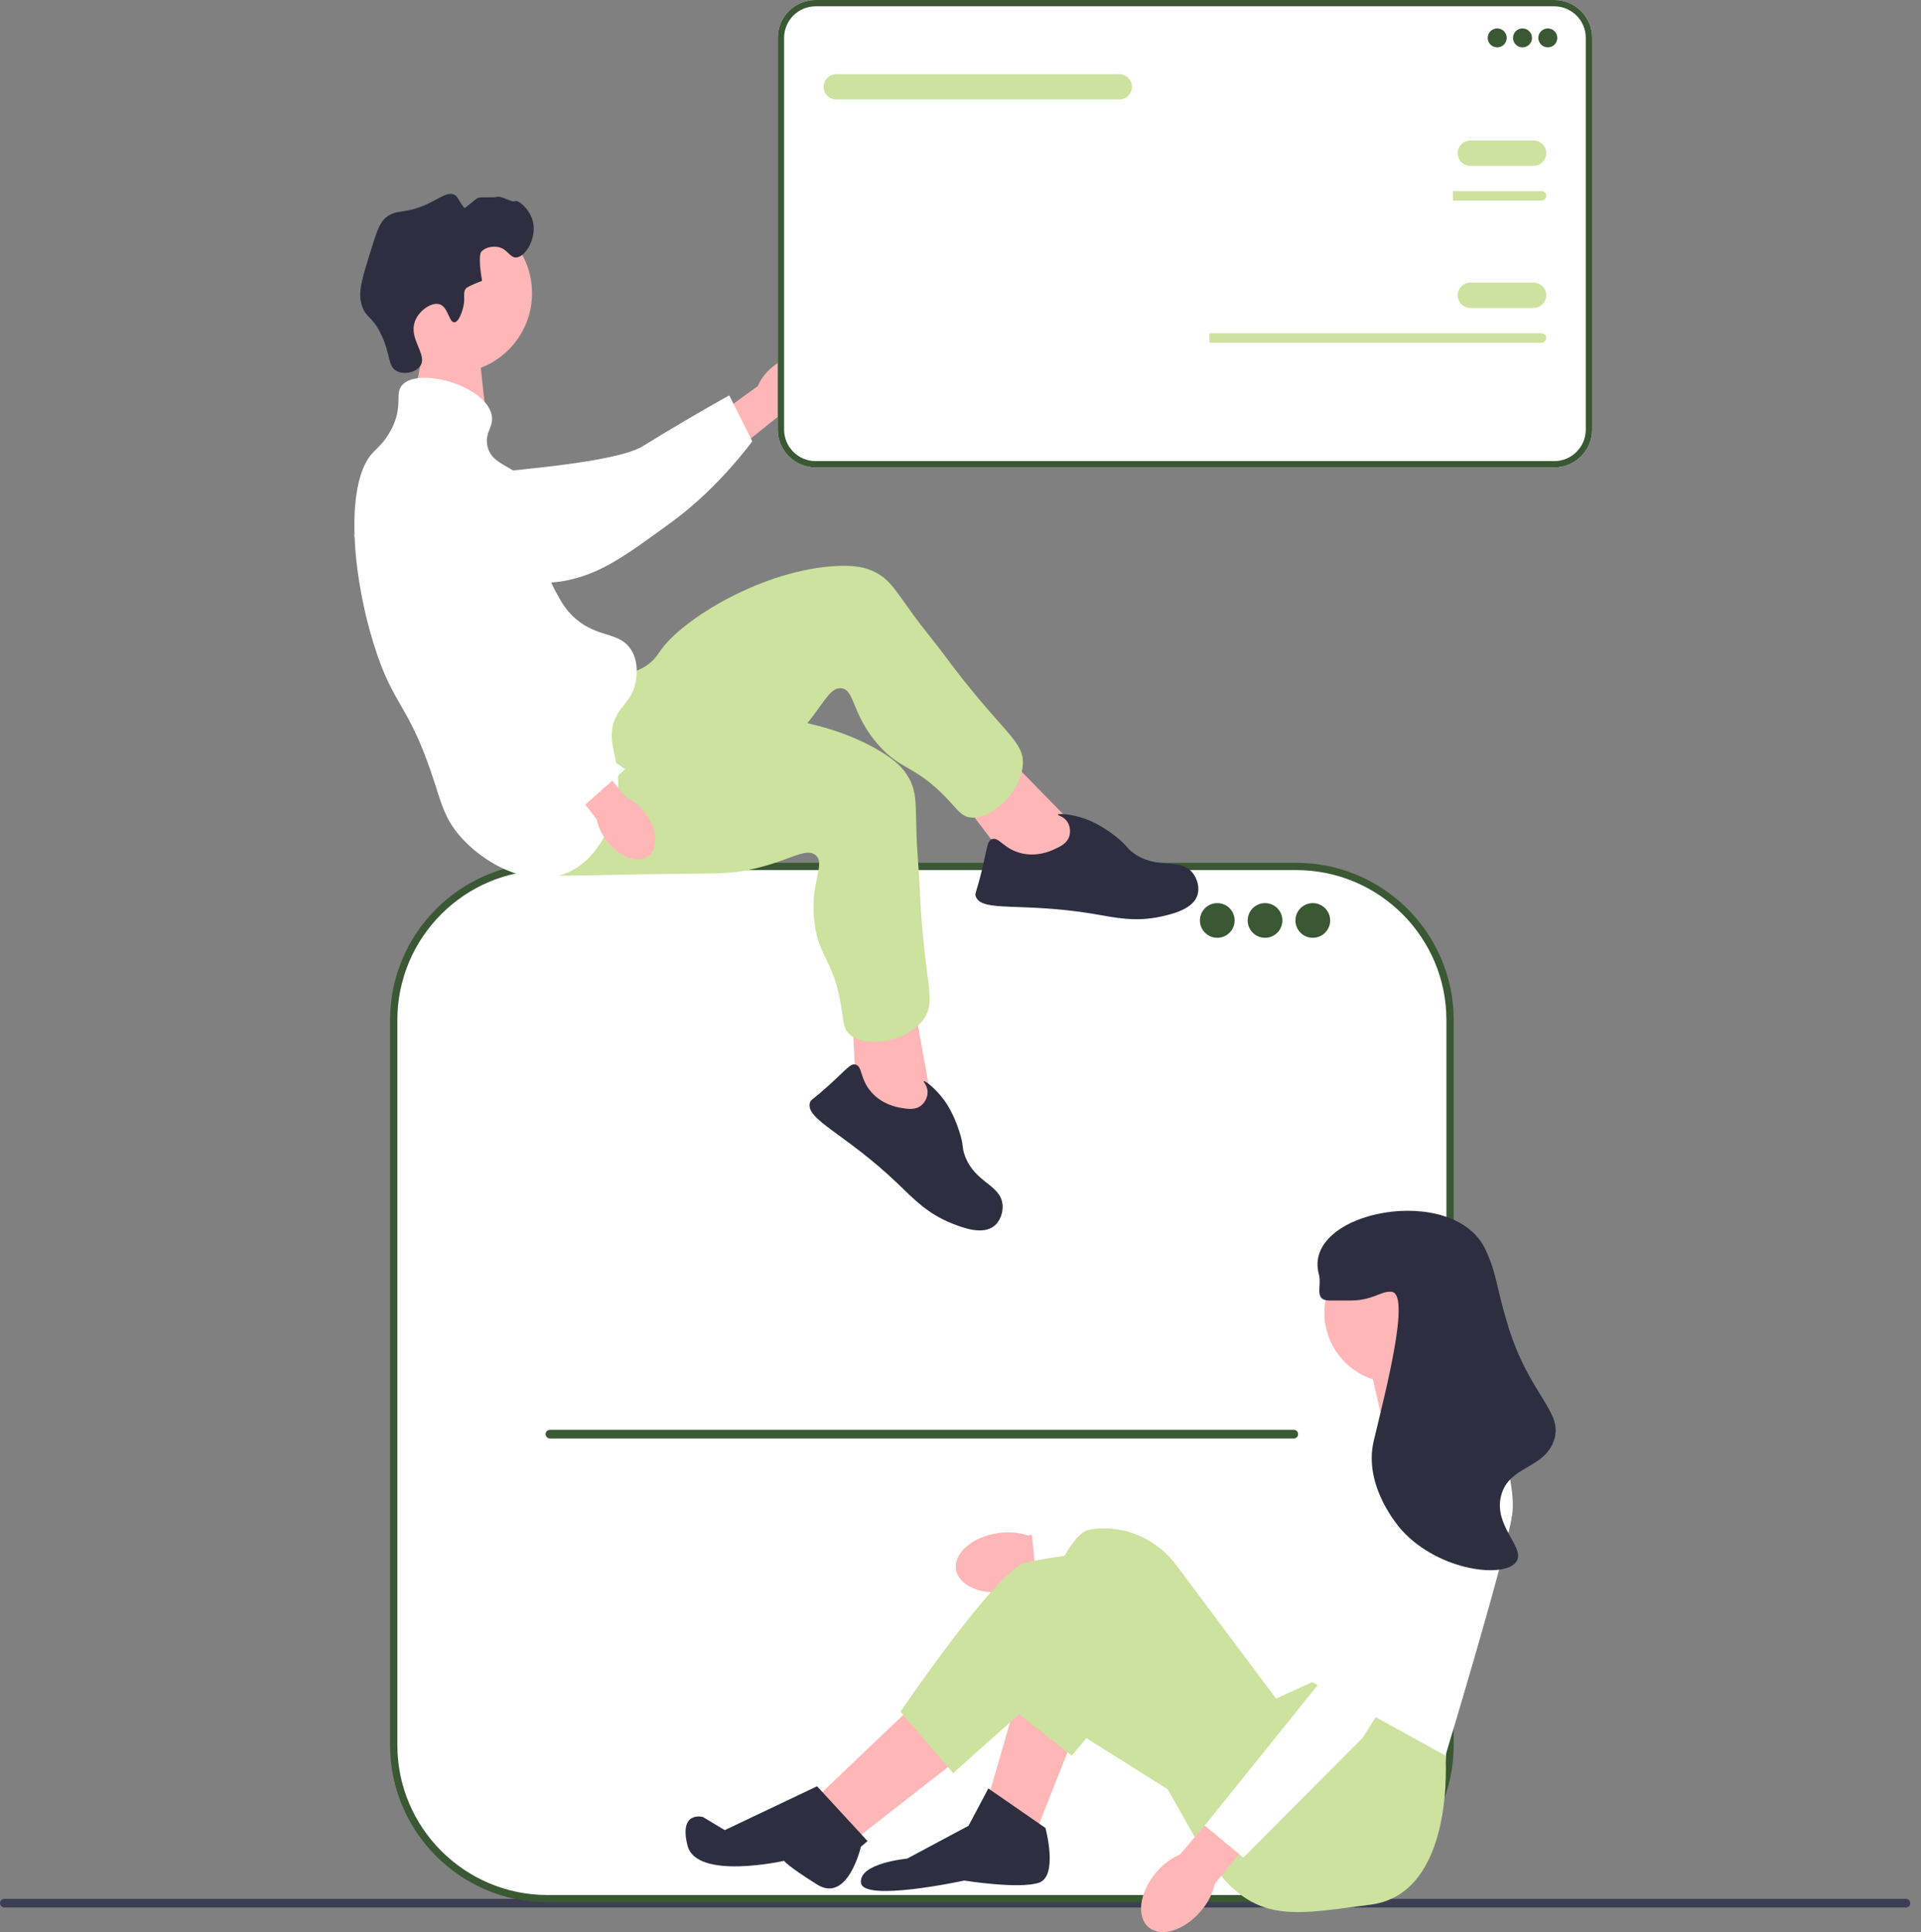 <svg width="177" height="178" viewBox="0 0 177 178" fill="none" xmlns="http://www.w3.org/2000/svg">
<rect x="0" y="0" width="177" height="178" fill="#808080" stroke="none"/>
<g clip-path="url(#clip0_210_796)">
<path d="M39.477 29.726L38.135 36.76L44.825 38.644L43.993 31.134L39.477 29.726Z" fill="#FFB6B6"/>
<path d="M0 175.336C0 175.557 0.178 175.735 0.399 175.735H175.612C175.833 175.735 176.011 175.557 176.011 175.336C176.011 175.115 175.833 174.938 175.612 174.938H0.399C0.178 174.938 0 175.115 0 175.336Z" fill="#3F3D56"/>
<path d="M119.44 79.825H50.444C42.62 79.825 36.277 86.159 36.277 93.971V160.774C36.277 168.587 42.62 174.92 50.444 174.92H119.44C127.264 174.92 133.607 168.587 133.607 160.774V93.971C133.607 86.159 127.264 79.825 119.44 79.825Z" fill="white"/>
<path d="M119.44 175.255H50.444C42.448 175.255 35.942 168.759 35.942 160.774V93.971C35.942 85.987 42.448 79.49 50.444 79.49H119.44C127.437 79.49 133.942 85.987 133.942 93.971V160.774C133.942 168.759 127.437 175.255 119.44 175.255ZM50.444 80.16C42.818 80.16 36.613 86.356 36.613 93.971V160.774C36.613 168.389 42.818 174.585 50.444 174.585H119.44C127.067 174.585 133.272 168.389 133.272 160.774V93.971C133.272 86.356 127.067 80.16 119.44 80.16L50.444 80.16Z" fill="#395833"/>
<path d="M124.438 108.787H96.705C95.529 108.787 94.572 107.831 94.572 106.657C94.572 105.482 95.529 104.527 96.705 104.527H124.438C125.614 104.527 126.571 105.482 126.571 106.657C126.571 107.831 125.614 108.787 124.438 108.787Z" fill="white"/>
<path d="M98.421 125.538H71.464C70.784 125.538 70.231 124.986 70.231 124.307C70.231 123.628 70.784 123.076 71.464 123.076H98.421C99.101 123.076 99.653 123.628 99.653 124.307C99.653 124.986 99.101 125.538 98.421 125.538Z" fill="white"/>
<path d="M60.319 84.4H44.929C44.871 84.4 44.825 84.447 44.825 84.504V86.293C44.825 86.351 44.871 86.397 44.929 86.397H60.319C60.377 86.397 60.423 86.351 60.423 86.293V84.504C60.423 84.447 60.377 84.4 60.319 84.4Z" fill="white"/>
<path d="M112.16 86.397C113.043 86.397 113.76 85.682 113.76 84.8C113.76 83.917 113.043 83.202 112.16 83.202C111.276 83.202 110.56 83.917 110.56 84.8C110.56 85.682 111.276 86.397 112.16 86.397Z" fill="#395833"/>
<path d="M116.559 86.397C117.443 86.397 118.159 85.682 118.159 84.8C118.159 83.917 117.443 83.202 116.559 83.202C115.676 83.202 114.96 83.917 114.96 84.8C114.96 85.682 115.676 86.397 116.559 86.397Z" fill="#395833"/>
<path d="M120.959 86.397C121.843 86.397 122.559 85.682 122.559 84.8C122.559 83.917 121.843 83.202 120.959 83.202C120.076 83.202 119.359 83.917 119.359 84.8C119.359 85.682 120.076 86.397 120.959 86.397Z" fill="#395833"/>
<path d="M50.276 132.126C50.276 132.347 50.454 132.524 50.676 132.524H119.209C119.43 132.524 119.608 132.347 119.608 132.126C119.608 131.905 119.43 131.727 119.209 131.727H50.676C50.454 131.727 50.276 131.905 50.276 132.126Z" fill="#395833"/>
<path d="M71.178 33.804C72.637 32.6 74.441 32.376 75.209 33.303C75.975 34.23 75.415 35.958 73.955 37.162C73.378 37.651 72.693 37.995 71.956 38.165L65.71 43.187L63.412 40.21L69.814 35.575C70.12 34.884 70.588 34.277 71.178 33.804Z" fill="#FFB6B6"/>
<path d="M35.074 45.136C35.071 44.914 35.073 42.976 36.51 41.752C38.16 40.345 40.488 40.914 41.305 41.114C43.192 41.575 43.346 42.383 45.118 43.214C48.433 44.767 44.28 43.972 46.252 43.474C46.935 43.301 56.756 42.621 59.201 41.119C63.956 38.197 67.195 36.425 67.195 36.425L69.313 40.654C69.313 40.654 66.251 44.906 61.941 48.056C57.52 51.287 55.309 52.903 51.949 53.527C51.66 53.581 44.545 54.794 38.814 50.519C37.507 49.543 35.112 47.757 35.074 45.136Z" fill="white"/>
<path d="M41.644 34.379C45.719 34.379 49.022 31.081 49.022 27.012C49.022 22.944 45.719 19.646 41.644 19.646C37.569 19.646 34.266 22.944 34.266 27.012C34.266 31.081 37.569 34.379 41.644 34.379Z" fill="#FFB6B6"/>
<path d="M99.425 76.506L91.827 68.74L87.904 72.825L93.566 80.271L99.181 80.912L99.425 76.506Z" fill="#FFB6B6"/>
<path d="M56.039 61.943C56.483 61.98 57.896 62.262 59.245 61.52C60.167 61.014 60.639 60.262 60.799 60.023C62.779 57.054 70.377 52.424 77.197 52.139C78.741 52.075 79.758 52.253 80.682 52.734C81.992 53.416 82.515 54.393 84.177 56.681C85.087 57.933 86.093 59.112 87.013 60.356C92.402 67.636 94.445 68.208 94.236 70.542C94.004 73.132 91.207 75.589 89.347 75.305C88.586 75.189 88.291 74.661 87.274 73.591C84.291 70.453 83.057 71.032 80.934 68.629C78.454 65.823 78.779 63.496 77.485 63.406C76.286 63.323 75.776 65.308 73.215 67.945C72.043 69.151 71.209 69.705 68.667 71.466C58.767 78.323 58.609 78.805 56.611 79.352C55.737 79.591 49.533 81.29 47.322 78.587C43.864 74.358 52.035 61.611 56.039 61.943Z" fill="#CCE29E"/>
<path d="M97.102 78.261C97.661 78.01 98.314 77.717 98.524 77.043C98.667 76.588 98.585 76.025 98.291 75.637C97.951 75.189 97.449 75.13 97.47 75.051C97.501 74.93 98.688 74.977 99.991 75.437C100.237 75.524 101.352 75.93 102.769 77.035C103.905 77.921 103.752 78.098 104.464 78.609C106.65 80.176 108.701 78.941 109.883 80.41C110.34 80.977 110.535 81.782 110.343 82.433C109.957 83.741 108.081 84.191 107.055 84.423C104.586 84.983 102.716 84.526 100.764 84.198C94.127 83.081 90.397 84.098 89.898 82.562C89.803 82.272 89.957 82.296 90.469 80.164C90.974 78.059 90.957 77.481 91.388 77.312C92.035 77.059 92.47 78.213 94.101 78.608C95.547 78.958 96.74 78.423 97.102 78.261Z" fill="#2F2E41"/>
<path d="M85.917 101.911L83.997 91.225L78.454 92.406L78.951 101.741L83.236 105.42L85.917 101.911Z" fill="#FFB6B6"/>
<path d="M58.207 65.535C58.554 65.814 59.563 66.84 61.097 66.983C62.144 67.081 62.959 66.723 63.225 66.615C66.533 65.268 75.424 65.698 81.227 69.286C82.541 70.098 83.282 70.816 83.776 71.732C84.477 73.031 84.36 74.132 84.449 76.958C84.498 78.504 84.667 80.043 84.729 81.589C85.093 90.634 86.462 92.253 84.976 94.067C83.328 96.08 79.632 96.545 78.253 95.268C77.688 94.745 77.742 94.142 77.502 92.686C76.798 88.417 75.451 88.205 75.046 85.026C74.572 81.314 76.149 79.57 75.129 78.771C74.184 78.029 72.646 79.386 69.044 80.132C67.396 80.473 66.394 80.463 63.3 80.495C51.252 80.618 50.85 80.928 48.889 80.261C48.031 79.969 41.943 77.895 41.634 74.42C41.151 68.981 55.08 63.014 58.207 65.535Z" fill="#CCE29E"/>
<path d="M83.007 102.061C83.611 102.167 84.316 102.291 84.869 101.851C85.243 101.554 85.492 101.043 85.467 100.556C85.438 99.995 85.056 99.665 85.117 99.611C85.211 99.528 86.166 100.233 86.986 101.344C87.141 101.554 87.835 102.515 88.386 104.224C88.828 105.594 88.602 105.655 88.904 106.477C89.831 108.999 92.222 109.127 92.375 111.006C92.434 111.731 92.142 112.506 91.617 112.937C90.562 113.803 88.757 113.123 87.778 112.74C85.419 111.819 84.13 110.393 82.699 109.027C77.835 104.381 74.177 103.131 74.627 101.581C74.713 101.287 74.826 101.394 76.449 99.916C78.05 98.458 78.362 97.97 78.812 98.072C79.491 98.225 79.202 99.424 80.329 100.665C81.329 101.766 82.617 101.992 83.007 102.061Z" fill="#2F2E41"/>
<path d="M42.65 28.421C42.937 27.395 42.577 27.021 42.944 26.561C42.944 26.561 43.092 26.375 44.415 25.875C44.025 23.614 44.317 23.232 44.317 23.232C44.654 22.791 45.328 22.685 45.788 22.742C46.759 22.864 46.931 23.741 47.553 23.721C48.411 23.694 49.441 21.978 49.122 20.49C48.861 19.277 47.737 18.376 47.455 18.532C47.175 18.687 46.169 18.003 45.788 18.14C45.527 18.234 44.301 18.11 44.023 18.238C43.719 18.379 42.849 19.255 42.766 19.145C42.188 18.378 42.201 18.11 41.866 17.945C41.272 17.652 40.626 18.193 39.512 18.728C37.221 19.828 36.55 19.172 35.492 20.099C34.957 20.567 34.671 21.462 34.119 23.232C33.348 25.707 32.962 26.945 33.335 28.127C33.715 29.332 34.274 29.07 35.1 30.771C36.019 32.664 35.702 33.764 36.571 34.197C37.242 34.532 38.321 34.319 38.728 33.708C39.425 32.661 37.623 31.245 38.237 29.596C38.615 28.583 39.779 27.816 40.493 28.029C41.3 28.271 41.359 29.716 41.866 29.694C42.299 29.674 42.6 28.6 42.65 28.421Z" fill="#2F2E41"/>
<path d="M37.061 35.47C38.571 33.78 44.72 35.529 45.297 38.212C45.535 39.315 44.658 39.781 44.905 41.051C45.266 42.909 47.31 42.782 48.828 44.674C50.981 47.359 48.762 49.983 51.181 54.464C51.698 55.422 52.133 56.229 53.044 57.01C55.134 58.802 57.079 58.188 58.143 59.849C58.938 61.092 58.611 62.624 58.535 62.982C58.221 64.454 57.37 64.812 56.77 66.018C55.772 68.023 56.902 69.496 56.966 71.892C57.046 74.89 55.451 79.046 52.259 80.41C48.674 81.942 44.35 79.405 42.258 76.885C41.009 75.382 40.647 73.995 40.1 72.284C37.659 64.634 36.28 65.326 34.413 59.262C32.279 52.33 31.86 44.208 34.413 41.638C34.752 41.298 35.683 40.511 36.276 39.093C37.074 37.185 36.385 36.227 37.061 35.47Z" fill="white"/>
<path d="M59.369 74.818C60.54 76.303 60.721 78.109 59.775 78.853C58.828 79.597 57.112 78.996 55.941 77.51C55.465 76.923 55.137 76.231 54.984 75.491L50.104 69.136L52.626 67.216L57.628 73.414C58.313 73.736 58.91 74.218 59.369 74.818Z" fill="#FFB6B6"/>
<path d="M41.497 41.912C41.714 41.864 43.614 41.47 45.108 42.624C46.824 43.95 46.74 46.343 46.711 47.182C46.644 49.12 45.883 49.436 45.431 51.337C44.584 54.894 46.196 58.2 47.087 60.026C47.396 60.658 48.386 62.593 50.358 64.676C54.193 68.727 57.615 70.859 57.615 70.859L53.939 74.122C53.939 74.122 48.083 72.34 44.116 68.769C40.046 65.107 33.787 52.149 32.489 48.992C32.378 48.72 33.96 53.14 36.982 46.666C37.672 45.189 38.935 42.483 41.497 41.912Z" fill="white"/>
<path d="M91.9 141.251C89.564 141.608 87.855 143.102 88.083 144.587C88.311 146.071 90.39 146.985 92.727 146.627C93.663 146.496 94.554 146.144 95.325 145.6L105.206 143.96L104.547 140.06L94.688 141.453C93.788 141.164 92.832 141.095 91.9 141.251Z" fill="#FFB6B6"/>
<path d="M134.48 129.094L130.649 137.212L111.388 143.686L95.405 144.538L95.005 140.705L112.326 137.088L130.1 128.702L134.48 129.094Z" fill="white"/>
<path d="M98.956 159.918L95.516 168.606L91.064 165.575L93.695 156.484L98.956 159.918Z" fill="#FFB6B6"/>
<path d="M84.59 156.686L75.484 165.373L79.126 169.212L88.434 161.939L84.59 156.686Z" fill="#FFB6B6"/>
<path d="M136.186 128.4L136.085 127.693L133.758 123.147L126.069 125.168L127.486 131.431L136.186 128.4Z" fill="#FFB6B6"/>
<path d="M132.949 158.706L133.185 161.74C133.185 161.74 134.163 174.465 126.272 175.475C118.38 176.485 114.941 177.495 110.287 169.616L103.002 156.686L98.748 161.74L93.088 157.292C93.088 157.292 97.135 141.533 100.372 140.927C100.777 140.851 101.181 140.813 101.58 140.805C104.26 140.749 106.786 142.058 108.39 144.203L117.571 156.483L120.91 154.968L132.949 158.706Z" fill="#CCE29E"/>
<path d="M89.243 168.202L91.064 164.767L96.325 168.404C96.325 168.404 97.539 172.849 95.718 173.455C93.897 174.061 88.839 173.253 88.839 173.253C88.839 173.253 79.531 175.273 79.329 173.455C79.126 171.636 83.578 171.232 83.578 171.232L89.243 168.202Z" fill="#2F2E41"/>
<path d="M109.073 165.777L95.01 156.93L87.827 163.353L82.971 157.696C82.971 157.696 91.874 144.563 94.504 143.957C97.135 143.351 101.384 142.947 101.384 142.947L114.334 154.867L109.073 165.777Z" fill="#CCE29E"/>
<path d="M75.282 164.565L79.936 169.616L79.322 170.14C79.322 170.14 78.115 175.391 75.282 173.614C72.449 171.838 72.247 171.434 72.247 171.434C72.247 171.434 64.153 173.253 63.344 170.02C62.534 166.787 64.76 167.393 64.76 167.393L66.781 168.606L75.282 164.565Z" fill="#2F2E41"/>
<path d="M128.498 127.39C132.074 127.39 134.972 124.496 134.972 120.925C134.972 117.354 132.074 114.46 128.498 114.46C124.922 114.46 122.023 117.354 122.023 120.925C122.023 124.496 124.922 127.39 128.498 127.39Z" fill="#FFB6B6"/>
<path d="M126.98 130.118L136.288 127.289C136.288 127.289 139.93 135.775 139.323 139.613C138.716 143.452 133.185 161.74 133.185 161.74L120.91 154.968C120.91 154.968 120.707 150.927 120.1 149.109C119.493 147.291 117.571 141.735 121.82 137.088C126.069 132.441 126.98 130.118 126.98 130.118Z" fill="white"/>
<path d="M106.494 172.542C104.98 174.354 104.688 176.603 105.843 177.565C106.998 178.528 109.162 177.839 110.677 176.026C111.292 175.31 111.727 174.458 111.944 173.54L118.265 165.781L115.186 163.293L108.718 170.852C107.852 171.23 107.09 171.809 106.494 172.542Z" fill="#FFB6B6"/>
<path d="M134.119 134.194L136.319 142.895L125.552 160.105L114.56 171.136L110.997 168.185L122.083 154.412L130.486 136.666L134.119 134.194Z" fill="white"/>
<path d="M122.528 119.814C124.189 119.81 124.283 119.821 124.552 119.814C126.611 119.76 127.15 118.95 128.194 119.006C130.057 119.104 127.598 128.432 126.575 132.744C125.572 136.973 128.962 140.763 129.206 141.028C132.646 144.764 138.69 145.447 139.727 143.856C140.567 142.568 137.592 140.61 138.311 137.795C139.014 135.043 142.26 135.336 143.167 132.744C144.117 130.029 140.924 128.66 138.918 122.036C137.766 118.232 137.97 117.523 136.895 115.167C134.021 108.869 119.935 111.55 121.517 117.389C121.823 118.519 121.009 119.817 122.528 119.814Z" fill="#2F2E41"/>
<path d="M143.204 43.063H75.154C73.23 43.063 71.664 41.5 71.664 39.579V3.485C71.664 1.563 73.23 0 75.154 0H143.204C145.129 0 146.694 1.563 146.694 3.485V39.579C146.694 41.5 145.129 43.063 143.204 43.063Z" fill="white"/>
<path d="M143.204 43.063H75.154C73.23 43.063 71.664 41.5 71.664 39.579V3.485C71.664 1.563 73.23 0 75.154 0H143.204C145.129 0 146.694 1.563 146.694 3.485V39.579C146.694 41.5 145.129 43.063 143.204 43.063ZM75.154 0.582C73.551 0.582 72.247 1.884 72.247 3.485V39.579C72.247 41.179 73.551 42.482 75.154 42.482H143.204C144.807 42.482 146.112 41.179 146.112 39.579V3.485C146.112 1.884 144.807 0.582 143.204 0.582H75.154Z" fill="#395833"/>
<path d="M137.952 4.364C138.435 4.364 138.826 3.974 138.826 3.492C138.826 3.009 138.435 2.619 137.952 2.619C137.469 2.619 137.078 3.009 137.078 3.492C137.078 3.974 137.469 4.364 137.952 4.364Z" fill="#395833"/>
<path d="M140.283 4.364C140.766 4.364 141.158 3.974 141.158 3.492C141.158 3.009 140.766 2.619 140.283 2.619C139.801 2.619 139.409 3.009 139.409 3.492C139.409 3.974 139.801 4.364 140.283 4.364Z" fill="#395833"/>
<path d="M142.615 4.364C143.098 4.364 143.489 3.974 143.489 3.492C143.489 3.009 143.098 2.619 142.615 2.619C142.132 2.619 141.74 3.009 141.74 3.492C141.74 3.974 142.132 4.364 142.615 4.364Z" fill="#395833"/>
<path d="M76.618 17.604C76.377 17.604 76.181 17.799 76.181 18.04C76.181 18.158 76.226 18.266 76.309 18.346C76.392 18.431 76.501 18.477 76.618 18.477H142.032C142.273 18.477 142.469 18.281 142.469 18.04C142.469 17.923 142.424 17.814 142.341 17.734C142.258 17.649 142.149 17.604 142.032 17.604H76.618Z" fill="#CCE29E"/>
<path d="M133.872 17.458V18.622H76.618C76.458 18.622 76.312 18.558 76.207 18.451C76.099 18.346 76.035 18.2 76.035 18.04C76.035 17.72 76.297 17.458 76.618 17.458H133.872Z" fill="white"/>
<path d="M141.303 15.276H135.475C134.832 15.276 134.31 14.754 134.31 14.112C134.31 13.47 134.832 12.948 135.475 12.948H141.303C141.946 12.948 142.469 13.47 142.469 14.112C142.469 14.754 141.946 15.276 141.303 15.276Z" fill="#CCE29E"/>
<path d="M103.129 9.166H77.055C76.412 9.166 75.889 8.644 75.889 8.002C75.889 7.36 76.412 6.838 77.055 6.838H103.129C103.772 6.838 104.295 7.36 104.295 8.002C104.295 8.644 103.772 9.166 103.129 9.166Z" fill="#CCE29E"/>
<path d="M76.618 30.697C76.377 30.697 76.181 30.893 76.181 31.134C76.181 31.251 76.226 31.36 76.309 31.44C76.392 31.525 76.501 31.57 76.618 31.57H142.032C142.273 31.57 142.469 31.374 142.469 31.134C142.469 31.016 142.424 30.908 142.341 30.828C142.258 30.743 142.149 30.697 142.032 30.697H76.618Z" fill="#CCE29E"/>
<path d="M111.434 30.552V31.716H76.618C76.458 31.716 76.312 31.652 76.207 31.544C76.099 31.439 76.035 31.294 76.035 31.134C76.035 30.814 76.297 30.552 76.618 30.552H111.434Z" fill="white"/>
<path d="M141.303 28.369H135.475C134.832 28.369 134.31 27.848 134.31 27.206C134.31 26.564 134.832 26.042 135.475 26.042H141.303C141.946 26.042 142.469 26.564 142.469 27.206C142.469 27.848 141.946 28.369 141.303 28.369Z" fill="#CCE29E"/>
</g>
<defs>
<clipPath id="clip0_210_796">
<rect width="176.011" height="178" fill="white"/>
</clipPath>
</defs>
</svg>
